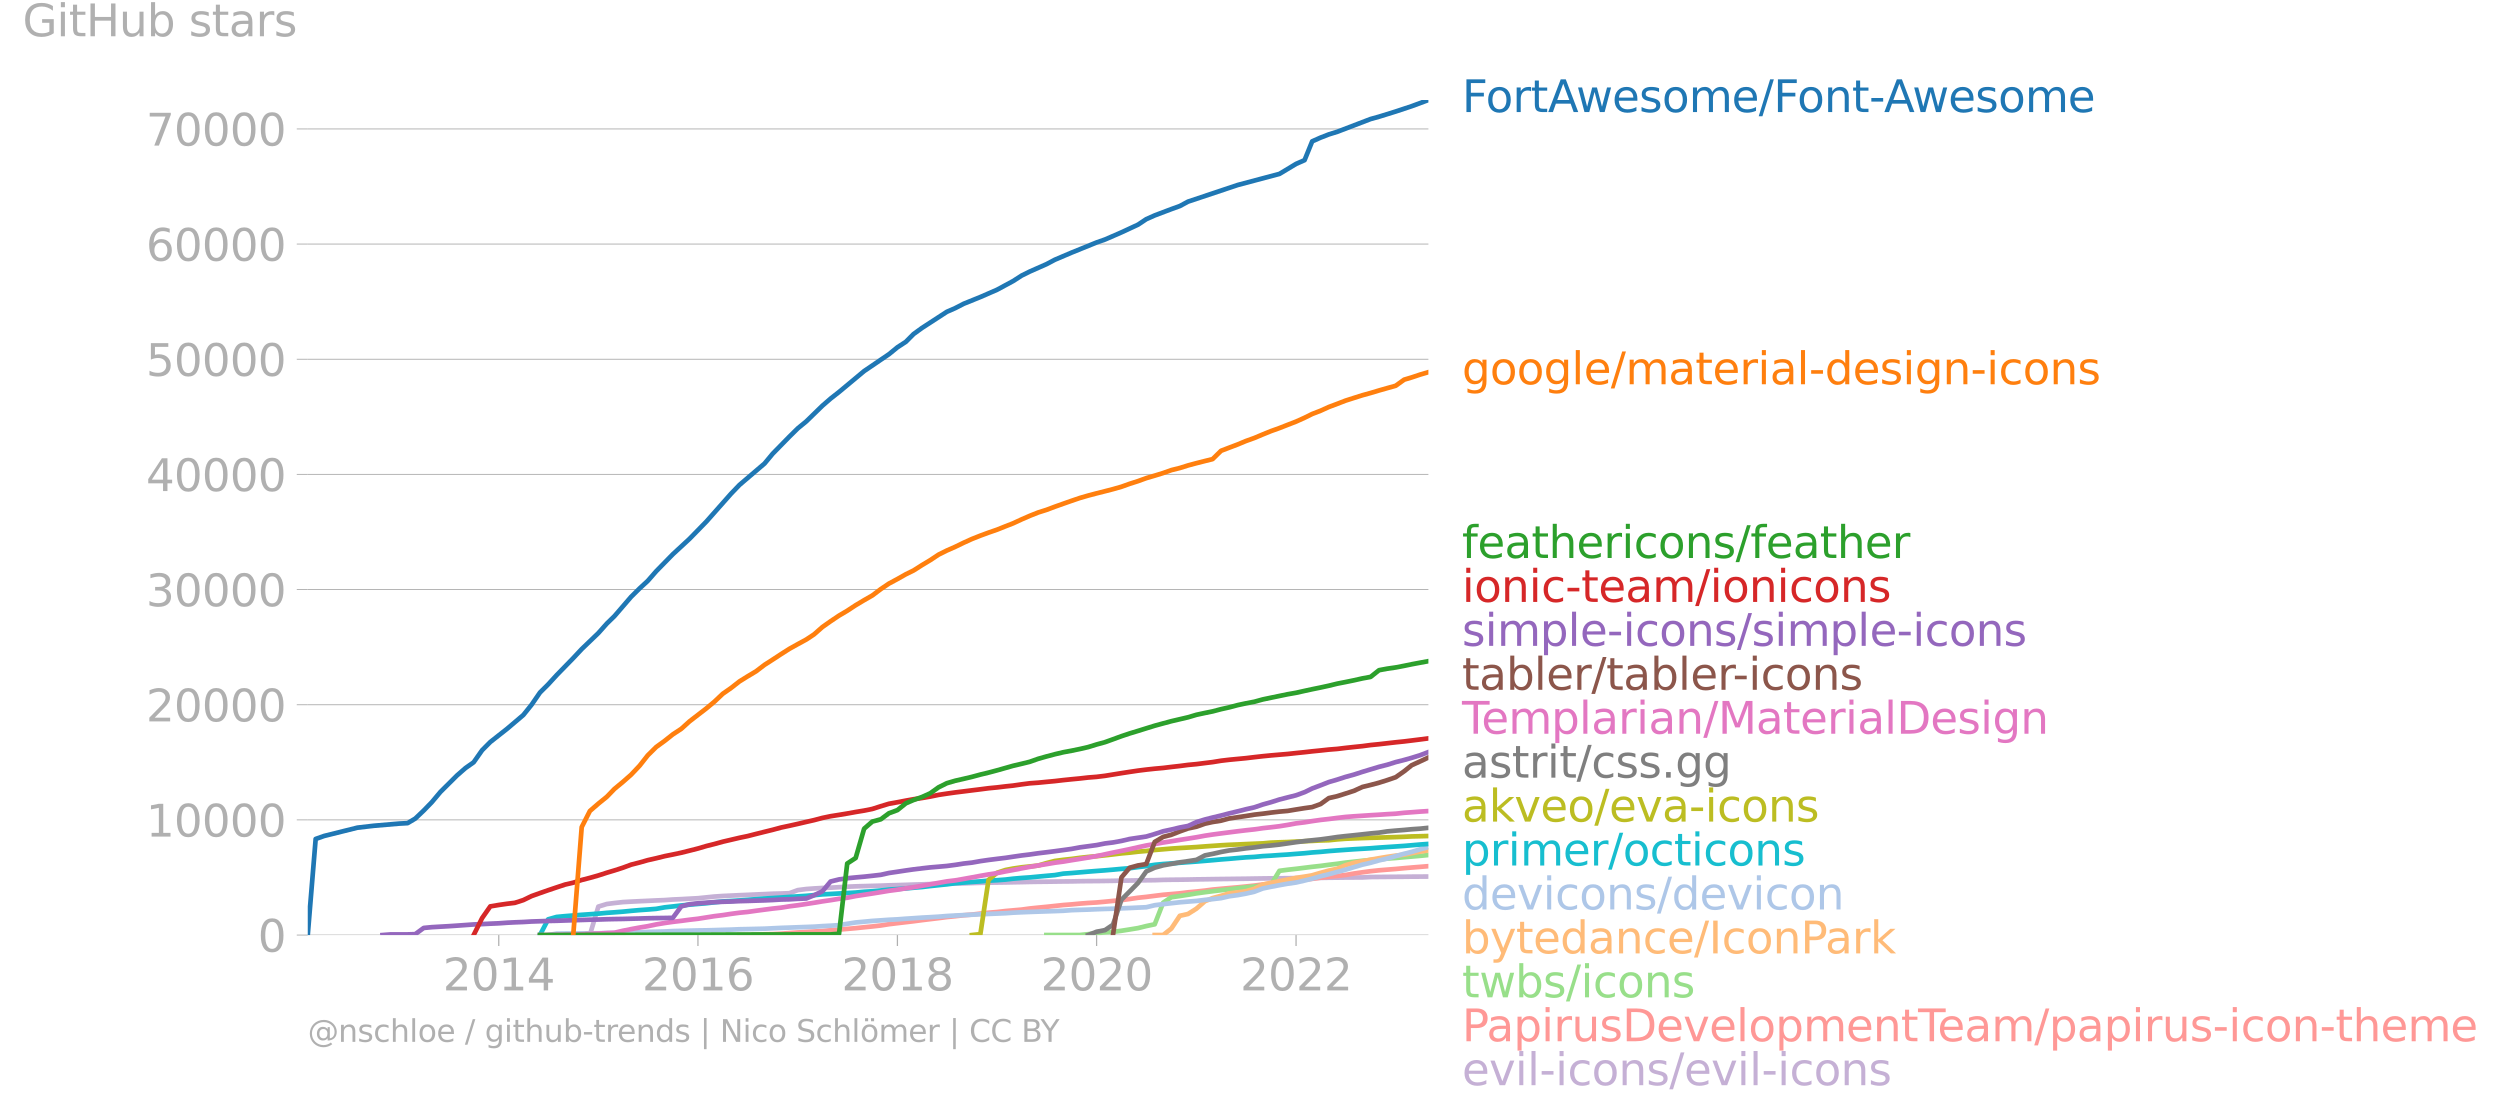 <svg xmlns="http://www.w3.org/2000/svg" xmlns:xlink="http://www.w3.org/1999/xlink" width="1062.245" height="474.57" viewBox="0 0 796.684 355.928"><defs><style>*{stroke-linejoin:round;stroke-linecap:butt}</style></defs><g id="figure_1"><path id="patch_1" d="M0 355.928h796.684V0H0v355.928z" style="fill:none"/><g id="axes_1"><path id="patch_2" d="M98.073 297.972h357.12V31.86H98.073v266.112z" style="fill:none"/><g id="matplotlib.axis_1"><g id="xtick_1"><g id="line2d_1"><defs><path id="me8427de66d" d="M0 0v3.5" style="stroke:#b0b0b0;stroke-width:.4"/></defs><use xlink:href="#me8427de66d" x="158.941" y="297.972" style="fill:#b0b0b0;stroke:#b0b0b0;stroke-width:.4"/></g><g id="text_1" style="fill:#b0b0b0" transform="matrix(.14 0 0 -.14 141.126 315.61)"><defs><path id="DejaVuSans-32" d="M1228 531h2203V0H469v531q359 372 979 998 621 627 780 809 303 340 423 576 121 236 121 464 0 372-261 606-261 235-680 235-297 0-627-103-329-103-704-313v638q381 153 712 231 332 78 607 78 725 0 1156-363 431-362 431-968 0-288-108-546-107-257-392-607-78-91-497-524-418-433-1181-1211z" transform="scale(.016)"/><path id="DejaVuSans-30" d="M2034 4250q-487 0-733-480-245-479-245-1442 0-959 245-1439 246-480 733-480 491 0 736 480 246 480 246 1439 0 963-246 1442-245 480-736 480zm0 500q785 0 1199-621 414-620 414-1801 0-1178-414-1799Q2819-91 2034-91q-784 0-1198 620-414 621-414 1799 0 1181 414 1801 414 621 1198 621z" transform="scale(.016)"/><path id="DejaVuSans-31" d="M794 531h1031v3560L703 3866v575l1116 225h631V531h1031V0H794v531z" transform="scale(.016)"/><path id="DejaVuSans-34" d="M2419 4116 825 1625h1594v2491zm-166 550h794V1625h666v-525h-666V0h-628v1100H313v609l1940 2957z" transform="scale(.016)"/></defs><use xlink:href="#DejaVuSans-32"/><use xlink:href="#DejaVuSans-30" x="63.623"/><use xlink:href="#DejaVuSans-31" x="127.246"/><use xlink:href="#DejaVuSans-34" x="190.869"/></g></g><g id="xtick_2"><use xlink:href="#me8427de66d" id="line2d_2" x="222.417" y="297.972" style="fill:#b0b0b0;stroke:#b0b0b0;stroke-width:.4"/><g id="text_2" style="fill:#b0b0b0" transform="matrix(.14 0 0 -.14 204.602 315.61)"><defs><path id="DejaVuSans-36" d="M2113 2584q-425 0-674-291-248-290-248-796 0-503 248-796 249-292 674-292t673 292q248 293 248 796 0 506-248 796-248 291-673 291zm1253 1979v-575q-238 112-480 171-242 60-480 60-625 0-955-422-329-422-376-1275 184 272 462 417 279 145 613 145 703 0 1111-427 408-426 408-1160 0-719-425-1154Q2819-91 2113-91q-810 0-1238 620-428 621-428 1799 0 1106 525 1764t1409 658q238 0 480-47t505-140z" transform="scale(.016)"/></defs><use xlink:href="#DejaVuSans-32"/><use xlink:href="#DejaVuSans-30" x="63.623"/><use xlink:href="#DejaVuSans-31" x="127.246"/><use xlink:href="#DejaVuSans-36" x="190.869"/></g></g><g id="xtick_3"><use xlink:href="#me8427de66d" id="line2d_3" x="285.981" y="297.972" style="fill:#b0b0b0;stroke:#b0b0b0;stroke-width:.4"/><g id="text_3" style="fill:#b0b0b0" transform="matrix(.14 0 0 -.14 268.166 315.61)"><defs><path id="DejaVuSans-38" d="M2034 2216q-450 0-708-241-257-241-257-662 0-422 257-663 258-241 708-241t709 242q260 243 260 662 0 421-258 662-257 241-711 241zm-631 268q-406 100-633 378-226 279-226 679 0 559 398 884 399 325 1092 325 697 0 1094-325t397-884q0-400-227-679-226-278-629-378 456-106 710-416 255-309 255-755 0-679-414-1042Q2806-91 2034-91q-771 0-1186 362-414 363-414 1042 0 446 256 755 257 310 713 416zm-231 997q0-362 226-565 227-203 636-203 407 0 636 203 230 203 230 565 0 363-230 566-229 203-636 203-409 0-636-203-226-203-226-566z" transform="scale(.016)"/></defs><use xlink:href="#DejaVuSans-32"/><use xlink:href="#DejaVuSans-30" x="63.623"/><use xlink:href="#DejaVuSans-31" x="127.246"/><use xlink:href="#DejaVuSans-38" x="190.869"/></g></g><g id="xtick_4"><use xlink:href="#me8427de66d" id="line2d_4" x="349.457" y="297.972" style="fill:#b0b0b0;stroke:#b0b0b0;stroke-width:.4"/><g id="text_4" style="fill:#b0b0b0" transform="matrix(.14 0 0 -.14 331.642 315.61)"><use xlink:href="#DejaVuSans-32"/><use xlink:href="#DejaVuSans-30" x="63.623"/><use xlink:href="#DejaVuSans-32" x="127.246"/><use xlink:href="#DejaVuSans-30" x="190.869"/></g></g><g id="xtick_5"><use xlink:href="#me8427de66d" id="line2d_5" x="413.02" y="297.972" style="fill:#b0b0b0;stroke:#b0b0b0;stroke-width:.4"/><g id="text_5" style="fill:#b0b0b0" transform="matrix(.14 0 0 -.14 395.205 315.61)"><use xlink:href="#DejaVuSans-32"/><use xlink:href="#DejaVuSans-30" x="63.623"/><use xlink:href="#DejaVuSans-32" x="127.246"/><use xlink:href="#DejaVuSans-32" x="190.869"/></g></g></g><g id="matplotlib.axis_2"><g id="ytick_1"><path id="line2d_6" d="M98.073 297.972h357.12" clip-path="url(#pee55b2b978)" style="fill:none;stroke:#b0b0b0;stroke-width:.3;stroke-linecap:square"/><g id="line2d_7"><defs><path id="m7f41d1a2d5" d="M0 0h-3.5" style="stroke:#b0b0b0;stroke-width:.3"/></defs><use xlink:href="#m7f41d1a2d5" x="98.073" y="297.972" style="fill:#b0b0b0;stroke:#b0b0b0;stroke-width:.3"/></g><use xlink:href="#DejaVuSans-30" id="text_6" style="fill:#b0b0b0" transform="matrix(.14 0 0 -.14 82.166 303.29)"/></g><g id="ytick_2"><path id="line2d_8" d="M98.073 261.274h357.12" clip-path="url(#pee55b2b978)" style="fill:none;stroke:#b0b0b0;stroke-width:.3;stroke-linecap:square"/><use xlink:href="#m7f41d1a2d5" id="line2d_9" x="98.073" y="261.274" style="fill:#b0b0b0;stroke:#b0b0b0;stroke-width:.3"/><g id="text_7" style="fill:#b0b0b0" transform="matrix(.14 0 0 -.14 46.536 266.593)"><use xlink:href="#DejaVuSans-31"/><use xlink:href="#DejaVuSans-30" x="63.623"/><use xlink:href="#DejaVuSans-30" x="127.246"/><use xlink:href="#DejaVuSans-30" x="190.869"/><use xlink:href="#DejaVuSans-30" x="254.492"/></g></g><g id="ytick_3"><path id="line2d_10" d="M98.073 224.576h357.12" clip-path="url(#pee55b2b978)" style="fill:none;stroke:#b0b0b0;stroke-width:.3;stroke-linecap:square"/><use xlink:href="#m7f41d1a2d5" id="line2d_11" x="98.073" y="224.576" style="fill:#b0b0b0;stroke:#b0b0b0;stroke-width:.3"/><g id="text_8" style="fill:#b0b0b0" transform="matrix(.14 0 0 -.14 46.536 229.895)"><use xlink:href="#DejaVuSans-32"/><use xlink:href="#DejaVuSans-30" x="63.623"/><use xlink:href="#DejaVuSans-30" x="127.246"/><use xlink:href="#DejaVuSans-30" x="190.869"/><use xlink:href="#DejaVuSans-30" x="254.492"/></g></g><g id="ytick_4"><path id="line2d_12" d="M98.073 187.878h357.12" clip-path="url(#pee55b2b978)" style="fill:none;stroke:#b0b0b0;stroke-width:.3;stroke-linecap:square"/><use xlink:href="#m7f41d1a2d5" id="line2d_13" x="98.073" y="187.878" style="fill:#b0b0b0;stroke:#b0b0b0;stroke-width:.3"/><g id="text_9" style="fill:#b0b0b0" transform="matrix(.14 0 0 -.14 46.536 193.197)"><defs><path id="DejaVuSans-33" d="M2597 2516q453-97 707-404 255-306 255-756 0-690-475-1069Q2609-91 1734-91q-293 0-604 58T488 141v609q262-153 574-231 313-78 654-78 593 0 904 234t311 681q0 413-289 645-289 233-804 233h-544v519h569q465 0 712 186t247 536q0 359-255 551-254 193-729 193-260 0-557-57-297-56-653-174v562q360 100 674 150t592 50q719 0 1137-327 419-326 419-882 0-388-222-655t-631-370z" transform="scale(.016)"/></defs><use xlink:href="#DejaVuSans-33"/><use xlink:href="#DejaVuSans-30" x="63.623"/><use xlink:href="#DejaVuSans-30" x="127.246"/><use xlink:href="#DejaVuSans-30" x="190.869"/><use xlink:href="#DejaVuSans-30" x="254.492"/></g></g><g id="ytick_5"><path id="line2d_14" d="M98.073 151.18h357.12" clip-path="url(#pee55b2b978)" style="fill:none;stroke:#b0b0b0;stroke-width:.3;stroke-linecap:square"/><use xlink:href="#m7f41d1a2d5" id="line2d_15" x="98.073" y="151.18" style="fill:#b0b0b0;stroke:#b0b0b0;stroke-width:.3"/><g id="text_10" style="fill:#b0b0b0" transform="matrix(.14 0 0 -.14 46.536 156.499)"><use xlink:href="#DejaVuSans-34"/><use xlink:href="#DejaVuSans-30" x="63.623"/><use xlink:href="#DejaVuSans-30" x="127.246"/><use xlink:href="#DejaVuSans-30" x="190.869"/><use xlink:href="#DejaVuSans-30" x="254.492"/></g></g><g id="ytick_6"><path id="line2d_16" d="M98.073 114.482h357.12" clip-path="url(#pee55b2b978)" style="fill:none;stroke:#b0b0b0;stroke-width:.3;stroke-linecap:square"/><use xlink:href="#m7f41d1a2d5" id="line2d_17" x="98.073" y="114.482" style="fill:#b0b0b0;stroke:#b0b0b0;stroke-width:.3"/><g id="text_11" style="fill:#b0b0b0" transform="matrix(.14 0 0 -.14 46.536 119.8)"><defs><path id="DejaVuSans-35" d="M691 4666h2478v-532H1269V2991q137 47 274 70 138 23 276 23 781 0 1237-428 457-428 457-1159 0-753-469-1171Q2575-91 1722-91q-294 0-599 50Q819 9 494 109v635q281-153 581-228t634-75q541 0 856 284 316 284 316 772 0 487-316 771-315 285-856 285-253 0-505-56-251-56-513-175v2344z" transform="scale(.016)"/></defs><use xlink:href="#DejaVuSans-35"/><use xlink:href="#DejaVuSans-30" x="63.623"/><use xlink:href="#DejaVuSans-30" x="127.246"/><use xlink:href="#DejaVuSans-30" x="190.869"/><use xlink:href="#DejaVuSans-30" x="254.492"/></g></g><g id="ytick_7"><path id="line2d_18" d="M98.073 77.784h357.12" clip-path="url(#pee55b2b978)" style="fill:none;stroke:#b0b0b0;stroke-width:.3;stroke-linecap:square"/><use xlink:href="#m7f41d1a2d5" id="line2d_19" x="98.073" y="77.784" style="fill:#b0b0b0;stroke:#b0b0b0;stroke-width:.3"/><g id="text_12" style="fill:#b0b0b0" transform="matrix(.14 0 0 -.14 46.536 83.103)"><use xlink:href="#DejaVuSans-36"/><use xlink:href="#DejaVuSans-30" x="63.623"/><use xlink:href="#DejaVuSans-30" x="127.246"/><use xlink:href="#DejaVuSans-30" x="190.869"/><use xlink:href="#DejaVuSans-30" x="254.492"/></g></g><g id="ytick_8"><path id="line2d_20" d="M98.073 41.086h357.12" clip-path="url(#pee55b2b978)" style="fill:none;stroke:#b0b0b0;stroke-width:.3;stroke-linecap:square"/><use xlink:href="#m7f41d1a2d5" id="line2d_21" x="98.073" y="41.086" style="fill:#b0b0b0;stroke:#b0b0b0;stroke-width:.3"/><g id="text_13" style="fill:#b0b0b0" transform="matrix(.14 0 0 -.14 46.536 46.405)"><defs><path id="DejaVuSans-37" d="M525 4666h3000v-269L1831 0h-659l1594 4134H525v532z" transform="scale(.016)"/></defs><use xlink:href="#DejaVuSans-37"/><use xlink:href="#DejaVuSans-30" x="63.623"/><use xlink:href="#DejaVuSans-30" x="127.246"/><use xlink:href="#DejaVuSans-30" x="190.869"/><use xlink:href="#DejaVuSans-30" x="254.492"/></g></g><g id="text_14" style="fill:#b0b0b0" transform="matrix(.14 0 0 -.14 7.2 11.563)"><defs><path id="DejaVuSans-47" d="M3809 666v1253H2778v519h1656V434q-365-259-806-392-440-133-940-133-1094 0-1712 639-617 640-617 1780 0 1144 617 1783 618 639 1712 639 456 0 867-113 411-112 758-331v-672q-350 297-744 447t-828 150q-857 0-1287-478-429-478-429-1425 0-944 429-1422 430-478 1287-478 334 0 596 58 263 58 472 180z" transform="scale(.016)"/><path id="DejaVuSans-69" d="M603 3500h575V0H603v3500zm0 1363h575v-729H603v729z" transform="scale(.016)"/><path id="DejaVuSans-74" d="M1172 4494v-994h1184v-447H1172V1153q0-428 117-550t477-122h590V0h-590q-666 0-919 248-253 249-253 905v1900H172v447h422v994h578z" transform="scale(.016)"/><path id="DejaVuSans-48" d="M628 4666h631V2753h2294v1913h631V0h-631v2222H1259V0H628v4666z" transform="scale(.016)"/><path id="DejaVuSans-75" d="M544 1381v2119h575V1403q0-497 193-746 194-248 582-248 465 0 735 297 271 297 271 810v1984h575V0h-575v538q-209-319-486-474-276-155-642-155-603 0-916 375-312 375-312 1097zm1447 2203z" transform="scale(.016)"/><path id="DejaVuSans-62" d="M3116 1747q0 634-261 995t-717 361q-457 0-718-361t-261-995q0-634 261-995t718-361q456 0 717 361t261 995zM1159 2969q182 312 458 463 277 152 661 152 638 0 1036-506 399-506 399-1331T3314 415Q2916-91 2278-91q-384 0-661 152-276 152-458 464V0H581v4863h578V2969z" transform="scale(.016)"/><path id="DejaVuSans-73" d="M2834 3397v-544q-243 125-506 187-262 63-544 63-428 0-642-131t-214-394q0-200 153-314t616-217l197-44q612-131 870-370t258-667q0-488-386-773Q2250-91 1575-91q-281 0-586 55T347 128v594q319-166 628-249 309-82 613-82 406 0 624 139 219 139 219 392 0 234-158 359-157 125-692 241l-200 47q-534 112-772 345-237 233-237 639 0 494 350 762 350 269 994 269 318 0 599-47 282-46 519-140z" transform="scale(.016)"/><path id="DejaVuSans-61" d="M2194 1759q-697 0-966-159t-269-544q0-306 202-486 202-179 548-179 479 0 768 339t289 901v128h-572zm1147 238V0h-575v531q-197-318-491-470T1556-91q-537 0-855 302-317 302-317 808 0 590 395 890 396 300 1180 300h807v57q0 397-261 614t-733 217q-300 0-585-72-284-72-546-216v532q315 122 612 182 297 61 578 61 760 0 1135-394 375-393 375-1193z" transform="scale(.016)"/><path id="DejaVuSans-72" d="M2631 2963q-97 56-211 82-114 27-251 27-488 0-749-317t-261-911V0H581v3500h578v-544q182 319 472 473 291 155 707 155 59 0 131-8 72-7 159-23l3-590z" transform="scale(.016)"/></defs><use xlink:href="#DejaVuSans-47"/><use xlink:href="#DejaVuSans-69" x="77.49"/><use xlink:href="#DejaVuSans-74" x="105.273"/><use xlink:href="#DejaVuSans-48" x="144.482"/><use xlink:href="#DejaVuSans-75" x="219.678"/><use xlink:href="#DejaVuSans-62" x="283.057"/><use xlink:href="#DejaVuSans-20" x="346.533"/><use xlink:href="#DejaVuSans-73" x="378.32"/><use xlink:href="#DejaVuSans-74" x="430.42"/><use xlink:href="#DejaVuSans-61" x="469.629"/><use xlink:href="#DejaVuSans-72" x="530.908"/><use xlink:href="#DejaVuSans-73" x="572.021"/></g></g><path id="line2d_22" d="m182.68 297.972 2.695-.004 2.609-.047 2.695-9.017 2.696-.822 2.434-.312 2.696-.297 2.609-.147 2.695-.132 2.609-.118 2.695-.128 2.696-.11 2.609-.187 2.695-.118 2.609-.147 2.695-.146 2.696-.276 2.522-.256 2.695-.18 2.609-.121 2.695-.129 2.609-.11 2.696-.121 2.695-.114 2.609-.125 2.695-.066 2.609-.095 2.695-.99 2.696-.346 2.435-.18 2.695-.154 2.609-.099 2.696-.147 2.608-.161 2.696-.114 2.695-.073 2.609-.074 2.695-.073 2.61-.103 2.695-.07 2.695-.084 2.435-.084 2.696-.081 2.608-.077 2.696-.066 2.608-.059 2.696-.059 2.695-.047 2.61-.092 2.695-.08 2.608-.045 2.696-.04 2.695-.037 2.435-.055 2.696-.048 2.608-.062 2.696-.044 2.609-.026 2.695-.04 2.696-.037 2.608-.022 2.696-.059 2.609-.033 2.695-.014 2.696-.037 2.521-.04 2.696-.066 2.609-.022 2.695-.052 2.609-.03 2.695-.032 2.696-.096 2.608-.044 2.696-.022 2.609-.036 2.695-.06 2.696-.032 2.435-.04 2.695-.037 2.609-.03 2.695-.036 2.609-.03 2.695-.047 2.696-.044 2.609-.033 2.695-.015 2.609-.026 2.695-.033 2.696-.026 2.435-.029 2.695-.022 2.609-.044 2.695-.026 2.61-.036 2.695-.015 2.695-.015 2.609-.132 2.695-.025 2.61-.022 2.695-.026 2.695-.015 2.435-.03 2.696-.014 2.608-.022" clip-path="url(#pee55b2b978)" style="fill:none;stroke:#c5b0d5;stroke-width:1.5;stroke-linecap:square"/><path id="line2d_23" d="m235.634 297.972 2.609-.018 2.696-.081 2.695-.147 2.609-.048 2.695-.135 2.609-.21 2.695-.187 2.696-.161 2.435-.136 2.695-.154 2.609-.257 2.696-.202 2.608-.224 2.696-.235 2.695-.282 2.609-.26 2.695-.309 2.61-.41 2.695-.328 2.695-.319 2.435-.29 2.696-.356 2.608-.319 2.696-.323 2.608-.341 2.696-.272 2.695-.304 2.61-.21 2.695-.319 2.608-.279 2.696-.22 2.695-.32 2.435-.212 2.696-.239 2.608-.356 2.696-.275 2.609-.253 2.695-.286 2.696-.29 2.608-.198 2.696-.257 2.609-.202 2.695-.158 2.696-.246 2.521-.253 2.696-.246 2.609-.356 2.695-.403 2.609-.272 2.695-.341 2.696-.334 2.608-.22 2.696-.243 2.609-.323 2.695-.25 2.696-.296 2.435-.323 2.695-.25 2.609-.238 2.695-.235 2.609-.268 2.695-.283 2.696-.36 2.609-.286 2.695-.33 2.609-.283 2.695-.308 2.696-.334 2.435-.246 2.695-.37 2.609-.298 2.695-.26 2.61-.297 2.695-.474 2.695-.392 2.609-.349 2.695-.286 2.61-.21 2.695-.212 2.695-.254 2.435-.209 2.696-.216 2.608-.217" clip-path="url(#pee55b2b978)" style="fill:none;stroke:#ff9896;stroke-width:1.5;stroke-linecap:square"/><path id="line2d_24" d="m333.458 297.972 2.695-.015h8l2.609-.257 2.695-.345 2.696-.245 2.521-.136 2.696-.363 2.609-.412 2.695-.444 2.609-.642 2.695-.561 2.696-6.9 2.608-1.724 2.696-.382 2.609-.404 2.695-.447 2.696-.371 2.435-.308 2.695-.32 2.609-.293 2.695-.356 2.609-.283 2.695-.26 2.696-.301 2.609-.272 2.695-4.422 2.609-.341 2.695-.297 2.696-.334 2.435-.301 2.695-.297 2.609-.35 2.695-.322 2.61-.367 2.695-.297 2.695-.294 2.609-.238 2.695-.217 2.61-.242 2.695-.195 2.695-.238 2.435-.213 2.696-.235 2.608-.257" clip-path="url(#pee55b2b978)" style="fill:none;stroke:#98df8a;stroke-width:1.5;stroke-linecap:square"/><g id="text_15" style="fill:#1f77b4" transform="matrix(.14 0 0 -.14 465.907 35.723)"><defs><path id="DejaVuSans-46" d="M628 4666h2681v-532H1259V2759h1850v-531H1259V0H628v4666z" transform="scale(.016)"/><path id="DejaVuSans-6f" d="M1959 3097q-462 0-731-361t-269-989q0-628 267-989 268-361 733-361 460 0 728 362 269 363 269 988 0 622-269 986-268 364-728 364zm0 487q750 0 1178-488 429-487 429-1349 0-859-429-1349Q2709-91 1959-91q-753 0-1180 489-426 490-426 1349 0 862 426 1349 427 488 1180 488z" transform="scale(.016)"/><path id="DejaVuSans-41" d="m2188 4044-857-2322h1716l-859 2322zm-357 622h716L4325 0h-656l-425 1197H1141L716 0H50l1781 4666z" transform="scale(.016)"/><path id="DejaVuSans-77" d="M269 3500h575l719-2731 715 2731h678l719-2731 716 2731h575L4050 0h-678l-753 2869L1863 0h-679L269 3500z" transform="scale(.016)"/><path id="DejaVuSans-65" d="M3597 1894v-281H953q38-594 358-905t892-311q331 0 642 81t618 244V178Q3153 47 2828-22t-659-69q-838 0-1327 487-489 488-489 1320 0 859 464 1363 464 505 1252 505 706 0 1117-455 411-454 411-1235zm-575 169q-6 471-264 752-258 282-683 282-481 0-770-272t-333-766l2050 4z" transform="scale(.016)"/><path id="DejaVuSans-6d" d="M3328 2828q216 388 516 572t706 184q547 0 844-383 297-382 297-1088V0h-578v2094q0 503-179 746-178 244-543 244-447 0-707-297-259-296-259-809V0h-578v2094q0 506-178 748t-550 242q-441 0-701-298-259-298-259-808V0H581v3500h578v-544q197 322 472 475t653 153q382 0 649-194 267-193 395-562z" transform="scale(.016)"/><path id="DejaVuSans-2f" d="M1625 4666h531L531-594H0l1625 5260z" transform="scale(.016)"/><path id="DejaVuSans-6e" d="M3513 2113V0h-575v2094q0 497-194 743-194 247-581 247-466 0-735-297-269-296-269-809V0H581v3500h578v-544q207 316 486 472 280 156 646 156 603 0 912-373 310-373 310-1098z" transform="scale(.016)"/><path id="DejaVuSans-2d" d="M313 2009h1684v-512H313v512z" transform="scale(.016)"/></defs><use xlink:href="#DejaVuSans-46"/><use xlink:href="#DejaVuSans-6f" x="53.895"/><use xlink:href="#DejaVuSans-72" x="115.076"/><use xlink:href="#DejaVuSans-74" x="156.189"/><use xlink:href="#DejaVuSans-41" x="195.398"/><use xlink:href="#DejaVuSans-77" x="259.807"/><use xlink:href="#DejaVuSans-65" x="341.594"/><use xlink:href="#DejaVuSans-73" x="403.117"/><use xlink:href="#DejaVuSans-6f" x="455.217"/><use xlink:href="#DejaVuSans-6d" x="516.398"/><use xlink:href="#DejaVuSans-65" x="613.811"/><use xlink:href="#DejaVuSans-2f" x="675.334"/><use xlink:href="#DejaVuSans-46" x="709.025"/><use xlink:href="#DejaVuSans-6f" x="762.92"/><use xlink:href="#DejaVuSans-6e" x="824.102"/><use xlink:href="#DejaVuSans-74" x="887.48"/><use xlink:href="#DejaVuSans-2d" x="926.689"/><use xlink:href="#DejaVuSans-41" x="960.523"/><use xlink:href="#DejaVuSans-77" x="1024.932"/><use xlink:href="#DejaVuSans-65" x="1106.719"/><use xlink:href="#DejaVuSans-73" x="1168.242"/><use xlink:href="#DejaVuSans-6f" x="1220.342"/><use xlink:href="#DejaVuSans-6d" x="1281.523"/><use xlink:href="#DejaVuSans-65" x="1378.936"/></g><g id="text_16" style="fill:#ff7f0e" transform="matrix(.14 0 0 -.14 465.907 122.455)"><defs><path id="DejaVuSans-67" d="M2906 1791q0 625-258 968-257 344-723 344-462 0-720-344-258-343-258-968 0-622 258-966t720-344q466 0 723 344 258 344 258 966zm575-1357q0-893-397-1329-396-436-1215-436-303 0-572 45t-522 139v559q253-137 500-202 247-66 503-66 566 0 847 295t281 892v285q-178-310-456-463T1784 0Q1141 0 747 490 353 981 353 1791q0 812 394 1302 394 491 1037 491 388 0 666-153t456-462v531h575V434z" transform="scale(.016)"/><path id="DejaVuSans-6c" d="M603 4863h575V0H603v4863z" transform="scale(.016)"/><path id="DejaVuSans-64" d="M2906 2969v1894h575V0h-575v525q-181-312-458-464-276-152-664-152-634 0-1033 506-398 507-398 1332t398 1331q399 506 1033 506 388 0 664-152 277-151 458-463zM947 1747q0-634 261-995t717-361q456 0 718 361 263 361 263 995t-263 995q-262 361-718 361t-717-361q-261-361-261-995z" transform="scale(.016)"/><path id="DejaVuSans-63" d="M3122 3366v-538q-244 135-489 202t-495 67q-560 0-870-355-309-354-309-995t309-996q310-354 870-354 250 0 495 67t489 202V134Q2881 22 2623-34q-257-57-548-57-791 0-1257 497-465 497-465 1341 0 856 470 1346 471 491 1290 491 265 0 518-55 253-54 491-163z" transform="scale(.016)"/></defs><use xlink:href="#DejaVuSans-67"/><use xlink:href="#DejaVuSans-6f" x="63.477"/><use xlink:href="#DejaVuSans-6f" x="124.658"/><use xlink:href="#DejaVuSans-67" x="185.84"/><use xlink:href="#DejaVuSans-6c" x="249.316"/><use xlink:href="#DejaVuSans-65" x="277.1"/><use xlink:href="#DejaVuSans-2f" x="338.623"/><use xlink:href="#DejaVuSans-6d" x="372.314"/><use xlink:href="#DejaVuSans-61" x="469.727"/><use xlink:href="#DejaVuSans-74" x="531.006"/><use xlink:href="#DejaVuSans-65" x="570.215"/><use xlink:href="#DejaVuSans-72" x="631.738"/><use xlink:href="#DejaVuSans-69" x="672.852"/><use xlink:href="#DejaVuSans-61" x="700.635"/><use xlink:href="#DejaVuSans-6c" x="761.914"/><use xlink:href="#DejaVuSans-2d" x="789.697"/><use xlink:href="#DejaVuSans-64" x="825.781"/><use xlink:href="#DejaVuSans-65" x="889.258"/><use xlink:href="#DejaVuSans-73" x="950.781"/><use xlink:href="#DejaVuSans-69" x="1002.881"/><use xlink:href="#DejaVuSans-67" x="1030.664"/><use xlink:href="#DejaVuSans-6e" x="1094.141"/><use xlink:href="#DejaVuSans-2d" x="1157.52"/><use xlink:href="#DejaVuSans-69" x="1193.604"/><use xlink:href="#DejaVuSans-63" x="1221.387"/><use xlink:href="#DejaVuSans-6f" x="1276.367"/><use xlink:href="#DejaVuSans-6e" x="1337.549"/><use xlink:href="#DejaVuSans-73" x="1400.928"/></g><g id="text_17" style="fill:#2ca02c" transform="matrix(.14 0 0 -.14 465.907 177.816)"><defs><path id="DejaVuSans-66" d="M2375 4863v-479h-550q-309 0-430-125-120-125-120-450v-309h947v-447h-947V0H697v3053H147v447h550v244q0 584 272 851 272 268 862 268h544z" transform="scale(.016)"/><path id="DejaVuSans-68" d="M3513 2113V0h-575v2094q0 497-194 743-194 247-581 247-466 0-735-297-269-296-269-809V0H581v4863h578V2956q207 316 486 472 280 156 646 156 603 0 912-373 310-373 310-1098z" transform="scale(.016)"/></defs><use xlink:href="#DejaVuSans-66"/><use xlink:href="#DejaVuSans-65" x="35.205"/><use xlink:href="#DejaVuSans-61" x="96.729"/><use xlink:href="#DejaVuSans-74" x="158.008"/><use xlink:href="#DejaVuSans-68" x="197.217"/><use xlink:href="#DejaVuSans-65" x="260.596"/><use xlink:href="#DejaVuSans-72" x="322.119"/><use xlink:href="#DejaVuSans-69" x="363.232"/><use xlink:href="#DejaVuSans-63" x="391.016"/><use xlink:href="#DejaVuSans-6f" x="445.996"/><use xlink:href="#DejaVuSans-6e" x="507.178"/><use xlink:href="#DejaVuSans-73" x="570.557"/><use xlink:href="#DejaVuSans-2f" x="622.656"/><use xlink:href="#DejaVuSans-66" x="656.348"/><use xlink:href="#DejaVuSans-65" x="691.553"/><use xlink:href="#DejaVuSans-61" x="753.076"/><use xlink:href="#DejaVuSans-74" x="814.355"/><use xlink:href="#DejaVuSans-68" x="853.564"/><use xlink:href="#DejaVuSans-65" x="916.943"/><use xlink:href="#DejaVuSans-72" x="978.467"/></g><g id="text_18" style="fill:#d62728" transform="matrix(.14 0 0 -.14 465.907 191.816)"><use xlink:href="#DejaVuSans-69"/><use xlink:href="#DejaVuSans-6f" x="27.783"/><use xlink:href="#DejaVuSans-6e" x="88.965"/><use xlink:href="#DejaVuSans-69" x="152.344"/><use xlink:href="#DejaVuSans-63" x="180.127"/><use xlink:href="#DejaVuSans-2d" x="235.107"/><use xlink:href="#DejaVuSans-74" x="271.191"/><use xlink:href="#DejaVuSans-65" x="310.4"/><use xlink:href="#DejaVuSans-61" x="371.924"/><use xlink:href="#DejaVuSans-6d" x="433.203"/><use xlink:href="#DejaVuSans-2f" x="530.615"/><use xlink:href="#DejaVuSans-69" x="564.307"/><use xlink:href="#DejaVuSans-6f" x="592.09"/><use xlink:href="#DejaVuSans-6e" x="653.271"/><use xlink:href="#DejaVuSans-69" x="716.65"/><use xlink:href="#DejaVuSans-63" x="744.434"/><use xlink:href="#DejaVuSans-6f" x="799.414"/><use xlink:href="#DejaVuSans-6e" x="860.596"/><use xlink:href="#DejaVuSans-73" x="923.975"/></g><g id="text_19" style="fill:#9467bd" transform="matrix(.14 0 0 -.14 465.907 205.816)"><defs><path id="DejaVuSans-70" d="M1159 525v-1856H581v4831h578v-531q182 312 458 463 277 152 661 152 638 0 1036-506 399-506 399-1331T3314 415Q2916-91 2278-91q-384 0-661 152-276 152-458 464zm1957 1222q0 634-261 995t-717 361q-457 0-718-361t-261-995q0-634 261-995t718-361q456 0 717 361t261 995z" transform="scale(.016)"/></defs><use xlink:href="#DejaVuSans-73"/><use xlink:href="#DejaVuSans-69" x="52.1"/><use xlink:href="#DejaVuSans-6d" x="79.883"/><use xlink:href="#DejaVuSans-70" x="177.295"/><use xlink:href="#DejaVuSans-6c" x="240.771"/><use xlink:href="#DejaVuSans-65" x="268.555"/><use xlink:href="#DejaVuSans-2d" x="330.078"/><use xlink:href="#DejaVuSans-69" x="366.162"/><use xlink:href="#DejaVuSans-63" x="393.945"/><use xlink:href="#DejaVuSans-6f" x="448.926"/><use xlink:href="#DejaVuSans-6e" x="510.107"/><use xlink:href="#DejaVuSans-73" x="573.486"/><use xlink:href="#DejaVuSans-2f" x="625.586"/><use xlink:href="#DejaVuSans-73" x="659.277"/><use xlink:href="#DejaVuSans-69" x="711.377"/><use xlink:href="#DejaVuSans-6d" x="739.16"/><use xlink:href="#DejaVuSans-70" x="836.572"/><use xlink:href="#DejaVuSans-6c" x="900.049"/><use xlink:href="#DejaVuSans-65" x="927.832"/><use xlink:href="#DejaVuSans-2d" x="989.355"/><use xlink:href="#DejaVuSans-69" x="1025.439"/><use xlink:href="#DejaVuSans-63" x="1053.223"/><use xlink:href="#DejaVuSans-6f" x="1108.203"/><use xlink:href="#DejaVuSans-6e" x="1169.385"/><use xlink:href="#DejaVuSans-73" x="1232.764"/></g><g id="text_20" style="fill:#8c564b" transform="matrix(.14 0 0 -.14 465.907 219.816)"><use xlink:href="#DejaVuSans-74"/><use xlink:href="#DejaVuSans-61" x="39.209"/><use xlink:href="#DejaVuSans-62" x="100.488"/><use xlink:href="#DejaVuSans-6c" x="163.965"/><use xlink:href="#DejaVuSans-65" x="191.748"/><use xlink:href="#DejaVuSans-72" x="253.271"/><use xlink:href="#DejaVuSans-2f" x="294.385"/><use xlink:href="#DejaVuSans-74" x="328.076"/><use xlink:href="#DejaVuSans-61" x="367.285"/><use xlink:href="#DejaVuSans-62" x="428.564"/><use xlink:href="#DejaVuSans-6c" x="492.041"/><use xlink:href="#DejaVuSans-65" x="519.824"/><use xlink:href="#DejaVuSans-72" x="581.348"/><use xlink:href="#DejaVuSans-2d" x="616.086"/><use xlink:href="#DejaVuSans-69" x="652.17"/><use xlink:href="#DejaVuSans-63" x="679.953"/><use xlink:href="#DejaVuSans-6f" x="734.934"/><use xlink:href="#DejaVuSans-6e" x="796.115"/><use xlink:href="#DejaVuSans-73" x="859.494"/></g><g id="text_21" style="fill:#e377c2" transform="matrix(.14 0 0 -.14 465.907 233.816)"><defs><path id="DejaVuSans-54" d="M-19 4666h3947v-532H2272V0h-634v4134H-19v532z" transform="scale(.016)"/><path id="DejaVuSans-4d" d="M628 4666h941l1190-3175 1197 3175h941V0h-616v4097L3078 897h-634L1241 4097V0H628v4666z" transform="scale(.016)"/><path id="DejaVuSans-44" d="M1259 4147V519h763q966 0 1414 437 448 438 448 1382 0 937-448 1373t-1414 436h-763zm-631 519h1297q1356 0 1990-564 635-564 635-1764 0-1207-638-1773Q3275 0 1925 0H628v4666z" transform="scale(.016)"/></defs><use xlink:href="#DejaVuSans-54"/><use xlink:href="#DejaVuSans-65" x="44.084"/><use xlink:href="#DejaVuSans-6d" x="105.607"/><use xlink:href="#DejaVuSans-70" x="203.02"/><use xlink:href="#DejaVuSans-6c" x="266.496"/><use xlink:href="#DejaVuSans-61" x="294.279"/><use xlink:href="#DejaVuSans-72" x="355.559"/><use xlink:href="#DejaVuSans-69" x="396.672"/><use xlink:href="#DejaVuSans-61" x="424.455"/><use xlink:href="#DejaVuSans-6e" x="485.734"/><use xlink:href="#DejaVuSans-2f" x="549.113"/><use xlink:href="#DejaVuSans-4d" x="582.805"/><use xlink:href="#DejaVuSans-61" x="669.084"/><use xlink:href="#DejaVuSans-74" x="730.363"/><use xlink:href="#DejaVuSans-65" x="769.572"/><use xlink:href="#DejaVuSans-72" x="831.096"/><use xlink:href="#DejaVuSans-69" x="872.209"/><use xlink:href="#DejaVuSans-61" x="899.992"/><use xlink:href="#DejaVuSans-6c" x="961.271"/><use xlink:href="#DejaVuSans-44" x="989.055"/><use xlink:href="#DejaVuSans-65" x="1066.057"/><use xlink:href="#DejaVuSans-73" x="1127.58"/><use xlink:href="#DejaVuSans-69" x="1179.68"/><use xlink:href="#DejaVuSans-67" x="1207.463"/><use xlink:href="#DejaVuSans-6e" x="1270.939"/></g><g id="text_22" style="fill:#7f7f7f" transform="matrix(.14 0 0 -.14 465.907 247.816)"><defs><path id="DejaVuSans-2e" d="M684 794h660V0H684v794z" transform="scale(.016)"/></defs><use xlink:href="#DejaVuSans-61"/><use xlink:href="#DejaVuSans-73" x="61.279"/><use xlink:href="#DejaVuSans-74" x="113.379"/><use xlink:href="#DejaVuSans-72" x="152.588"/><use xlink:href="#DejaVuSans-69" x="193.701"/><use xlink:href="#DejaVuSans-74" x="221.484"/><use xlink:href="#DejaVuSans-2f" x="260.693"/><use xlink:href="#DejaVuSans-63" x="294.385"/><use xlink:href="#DejaVuSans-73" x="349.365"/><use xlink:href="#DejaVuSans-73" x="401.465"/><use xlink:href="#DejaVuSans-2e" x="453.564"/><use xlink:href="#DejaVuSans-67" x="485.352"/><use xlink:href="#DejaVuSans-67" x="548.828"/></g><g id="text_23" style="fill:#bcbd22" transform="matrix(.14 0 0 -.14 465.907 261.816)"><defs><path id="DejaVuSans-6b" d="M581 4863h578V1991l1716 1509h734L1753 1863 3688 0h-750L1159 1709V0H581v4863z" transform="scale(.016)"/><path id="DejaVuSans-76" d="M191 3500h609L1894 563l1094 2937h609L2284 0h-781L191 3500z" transform="scale(.016)"/></defs><use xlink:href="#DejaVuSans-61"/><use xlink:href="#DejaVuSans-6b" x="61.279"/><use xlink:href="#DejaVuSans-76" x="119.189"/><use xlink:href="#DejaVuSans-65" x="178.369"/><use xlink:href="#DejaVuSans-6f" x="239.893"/><use xlink:href="#DejaVuSans-2f" x="301.074"/><use xlink:href="#DejaVuSans-65" x="334.766"/><use xlink:href="#DejaVuSans-76" x="396.289"/><use xlink:href="#DejaVuSans-61" x="455.469"/><use xlink:href="#DejaVuSans-2d" x="516.748"/><use xlink:href="#DejaVuSans-69" x="552.832"/><use xlink:href="#DejaVuSans-63" x="580.615"/><use xlink:href="#DejaVuSans-6f" x="635.596"/><use xlink:href="#DejaVuSans-6e" x="696.777"/><use xlink:href="#DejaVuSans-73" x="760.156"/></g><g id="text_24" style="fill:#17becf" transform="matrix(.14 0 0 -.14 465.907 275.816)"><use xlink:href="#DejaVuSans-70"/><use xlink:href="#DejaVuSans-72" x="63.477"/><use xlink:href="#DejaVuSans-69" x="104.59"/><use xlink:href="#DejaVuSans-6d" x="132.373"/><use xlink:href="#DejaVuSans-65" x="229.785"/><use xlink:href="#DejaVuSans-72" x="291.309"/><use xlink:href="#DejaVuSans-2f" x="332.422"/><use xlink:href="#DejaVuSans-6f" x="366.113"/><use xlink:href="#DejaVuSans-63" x="427.295"/><use xlink:href="#DejaVuSans-74" x="482.275"/><use xlink:href="#DejaVuSans-69" x="521.484"/><use xlink:href="#DejaVuSans-63" x="549.268"/><use xlink:href="#DejaVuSans-6f" x="604.248"/><use xlink:href="#DejaVuSans-6e" x="665.43"/><use xlink:href="#DejaVuSans-73" x="728.809"/></g><g id="text_25" style="fill:#aec7e8" transform="matrix(.14 0 0 -.14 465.907 289.816)"><use xlink:href="#DejaVuSans-64"/><use xlink:href="#DejaVuSans-65" x="63.477"/><use xlink:href="#DejaVuSans-76" x="125"/><use xlink:href="#DejaVuSans-69" x="184.18"/><use xlink:href="#DejaVuSans-63" x="211.963"/><use xlink:href="#DejaVuSans-6f" x="266.943"/><use xlink:href="#DejaVuSans-6e" x="328.125"/><use xlink:href="#DejaVuSans-73" x="391.504"/><use xlink:href="#DejaVuSans-2f" x="443.604"/><use xlink:href="#DejaVuSans-64" x="477.295"/><use xlink:href="#DejaVuSans-65" x="540.771"/><use xlink:href="#DejaVuSans-76" x="602.295"/><use xlink:href="#DejaVuSans-69" x="661.475"/><use xlink:href="#DejaVuSans-63" x="689.258"/><use xlink:href="#DejaVuSans-6f" x="744.238"/><use xlink:href="#DejaVuSans-6e" x="805.42"/></g><g id="text_26" style="fill:#ffbb78" transform="matrix(.14 0 0 -.14 465.907 303.816)"><defs><path id="DejaVuSans-79" d="M2059-325q-243-625-475-815-231-191-618-191H506v481h338q237 0 368 113 132 112 291 531l103 262L191 3500h609L1894 763l1094 2737h609L2059-325z" transform="scale(.016)"/><path id="DejaVuSans-49" d="M628 4666h631V0H628v4666z" transform="scale(.016)"/><path id="DejaVuSans-50" d="M1259 4147V2394h794q441 0 681 228 241 228 241 650 0 419-241 647-240 228-681 228h-794zm-631 519h1425q785 0 1186-355 402-355 402-1039 0-691-402-1044-401-353-1186-353h-794V0H628v4666z" transform="scale(.016)"/></defs><use xlink:href="#DejaVuSans-62"/><use xlink:href="#DejaVuSans-79" x="63.477"/><use xlink:href="#DejaVuSans-74" x="122.656"/><use xlink:href="#DejaVuSans-65" x="161.865"/><use xlink:href="#DejaVuSans-64" x="223.389"/><use xlink:href="#DejaVuSans-61" x="286.865"/><use xlink:href="#DejaVuSans-6e" x="348.145"/><use xlink:href="#DejaVuSans-63" x="411.523"/><use xlink:href="#DejaVuSans-65" x="466.504"/><use xlink:href="#DejaVuSans-2f" x="528.027"/><use xlink:href="#DejaVuSans-49" x="561.719"/><use xlink:href="#DejaVuSans-63" x="591.211"/><use xlink:href="#DejaVuSans-6f" x="646.191"/><use xlink:href="#DejaVuSans-6e" x="707.373"/><use xlink:href="#DejaVuSans-50" x="770.752"/><use xlink:href="#DejaVuSans-61" x="826.555"/><use xlink:href="#DejaVuSans-72" x="887.834"/><use xlink:href="#DejaVuSans-6b" x="928.947"/></g><g id="text_27" style="fill:#98df8a" transform="matrix(.14 0 0 -.14 465.907 317.816)"><use xlink:href="#DejaVuSans-74"/><use xlink:href="#DejaVuSans-77" x="39.209"/><use xlink:href="#DejaVuSans-62" x="120.996"/><use xlink:href="#DejaVuSans-73" x="184.473"/><use xlink:href="#DejaVuSans-2f" x="236.572"/><use xlink:href="#DejaVuSans-69" x="270.264"/><use xlink:href="#DejaVuSans-63" x="298.047"/><use xlink:href="#DejaVuSans-6f" x="353.027"/><use xlink:href="#DejaVuSans-6e" x="414.209"/><use xlink:href="#DejaVuSans-73" x="477.588"/></g><g id="text_28" style="fill:#ff9896" transform="matrix(.14 0 0 -.14 465.907 331.816)"><use xlink:href="#DejaVuSans-50"/><use xlink:href="#DejaVuSans-61" x="55.803"/><use xlink:href="#DejaVuSans-70" x="117.082"/><use xlink:href="#DejaVuSans-69" x="180.559"/><use xlink:href="#DejaVuSans-72" x="208.342"/><use xlink:href="#DejaVuSans-75" x="249.455"/><use xlink:href="#DejaVuSans-73" x="312.834"/><use xlink:href="#DejaVuSans-44" x="364.934"/><use xlink:href="#DejaVuSans-65" x="441.936"/><use xlink:href="#DejaVuSans-76" x="503.459"/><use xlink:href="#DejaVuSans-65" x="562.639"/><use xlink:href="#DejaVuSans-6c" x="624.162"/><use xlink:href="#DejaVuSans-6f" x="651.945"/><use xlink:href="#DejaVuSans-70" x="713.127"/><use xlink:href="#DejaVuSans-6d" x="776.604"/><use xlink:href="#DejaVuSans-65" x="874.016"/><use xlink:href="#DejaVuSans-6e" x="935.539"/><use xlink:href="#DejaVuSans-74" x="998.918"/><use xlink:href="#DejaVuSans-54" x="1038.127"/><use xlink:href="#DejaVuSans-65" x="1082.211"/><use xlink:href="#DejaVuSans-61" x="1143.734"/><use xlink:href="#DejaVuSans-6d" x="1205.014"/><use xlink:href="#DejaVuSans-2f" x="1302.426"/><use xlink:href="#DejaVuSans-70" x="1336.117"/><use xlink:href="#DejaVuSans-61" x="1399.594"/><use xlink:href="#DejaVuSans-70" x="1460.873"/><use xlink:href="#DejaVuSans-69" x="1524.35"/><use xlink:href="#DejaVuSans-72" x="1552.133"/><use xlink:href="#DejaVuSans-75" x="1593.246"/><use xlink:href="#DejaVuSans-73" x="1656.625"/><use xlink:href="#DejaVuSans-2d" x="1708.725"/><use xlink:href="#DejaVuSans-69" x="1744.809"/><use xlink:href="#DejaVuSans-63" x="1772.592"/><use xlink:href="#DejaVuSans-6f" x="1827.572"/><use xlink:href="#DejaVuSans-6e" x="1888.754"/><use xlink:href="#DejaVuSans-2d" x="1952.133"/><use xlink:href="#DejaVuSans-74" x="1988.217"/><use xlink:href="#DejaVuSans-68" x="2027.426"/><use xlink:href="#DejaVuSans-65" x="2090.805"/><use xlink:href="#DejaVuSans-6d" x="2152.328"/><use xlink:href="#DejaVuSans-65" x="2249.74"/></g><g id="text_29" style="fill:#c5b0d5" transform="matrix(.14 0 0 -.14 465.907 345.816)"><use xlink:href="#DejaVuSans-65"/><use xlink:href="#DejaVuSans-76" x="61.523"/><use xlink:href="#DejaVuSans-69" x="120.703"/><use xlink:href="#DejaVuSans-6c" x="148.486"/><use xlink:href="#DejaVuSans-2d" x="176.27"/><use xlink:href="#DejaVuSans-69" x="212.354"/><use xlink:href="#DejaVuSans-63" x="240.137"/><use xlink:href="#DejaVuSans-6f" x="295.117"/><use xlink:href="#DejaVuSans-6e" x="356.299"/><use xlink:href="#DejaVuSans-73" x="419.678"/><use xlink:href="#DejaVuSans-2f" x="471.777"/><use xlink:href="#DejaVuSans-65" x="505.469"/><use xlink:href="#DejaVuSans-76" x="566.992"/><use xlink:href="#DejaVuSans-69" x="626.172"/><use xlink:href="#DejaVuSans-6c" x="653.955"/><use xlink:href="#DejaVuSans-2d" x="681.738"/><use xlink:href="#DejaVuSans-69" x="717.822"/><use xlink:href="#DejaVuSans-63" x="745.605"/><use xlink:href="#DejaVuSans-6f" x="800.586"/><use xlink:href="#DejaVuSans-6e" x="861.768"/><use xlink:href="#DejaVuSans-73" x="925.146"/></g><g id="text_30" style="fill:#b0b0b0" transform="matrix(.097 0 0 -.097 98.073 332.008)"><defs><path id="DejaVuSans-40" d="M2381 1678q0-447 222-702 222-254 610-254 384 0 604 256 221 256 221 700 0 438-225 695-225 258-607 258-378 0-602-256-223-256-223-697zm1703-934q-187-241-429-355t-564-114q-538 0-874 389t-336 1014q0 625 337 1015 338 391 873 391 322 0 565-117 244-117 428-354v409h447V722q457 69 714 417 258 349 258 902 0 334-99 628-98 294-298 544-325 409-792 626t-1017 217q-384 0-738-102-353-101-653-301-490-319-767-836-276-517-276-1120 0-497 179-932 180-434 521-765 328-325 759-495 431-171 922-171 403 0 792 136t714 389l281-347q-390-303-851-464t-936-161q-578 0-1091 205-512 205-912 595Q841 78 631 592q-209 514-209 1105 0 569 212 1084 213 516 607 907 403 396 931 607t1119 211q662 0 1229-272 568-271 952-771 234-307 357-666 124-359 124-744 0-822-497-1297T4084 263v481z" transform="scale(.016)"/><path id="DejaVuSans-7c" d="M1344 4891v-6400H813v6400h531z" transform="scale(.016)"/><path id="DejaVuSans-4e" d="M628 4666h850L3547 763v3903h612V0h-850L1241 3903V0H628v4666z" transform="scale(.016)"/><path id="DejaVuSans-53" d="M3425 4513v-616q-359 172-678 256-319 85-616 85-515 0-795-200t-280-569q0-310 186-468 186-157 705-254l381-78q706-135 1042-474t336-907q0-679-455-1029Q2797-91 1919-91q-331 0-705 75-373 75-773 222v650q384-215 753-325 369-109 725-109 540 0 834 212 294 213 294 607 0 343-211 537t-692 291l-385 75q-706 140-1022 440-315 300-315 835 0 619 436 975t1201 356q329 0 669-60 341-59 697-177z" transform="scale(.016)"/><path id="DejaVuSans-f6" d="M1959 3097q-462 0-731-361t-269-989q0-628 267-989 268-361 733-361 460 0 728 362 269 363 269 988 0 622-269 986-268 364-728 364zm0 487q750 0 1178-488 429-487 429-1349 0-859-429-1349Q2709-91 1959-91q-753 0-1180 489-426 490-426 1349 0 862 426 1349 427 488 1180 488zm295 1266h634v-631h-634v631zm-1222 0h634v-631h-634v631z" transform="scale(.016)"/><path id="DejaVuSans-43" d="M4122 4306v-665q-319 297-680 443-361 147-767 147-800 0-1225-489t-425-1414q0-922 425-1411t1225-489q406 0 767 147t680 444V359q-331-225-702-338-370-112-782-112-1060 0-1670 648-609 649-609 1771 0 1125 609 1773 610 649 1670 649 418 0 788-111 371-111 696-333z" transform="scale(.016)"/><path id="DejaVuSans-42" d="M1259 2228V519h1013q509 0 754 211 246 211 246 645 0 438-246 645-245 208-754 208H1259zm0 1919V2741h935q462 0 688 173 227 174 227 530 0 353-227 528-226 175-688 175h-935zm-631 519h1613q722 0 1112-300 391-300 391-853 0-429-200-682t-588-315q466-100 724-418 258-317 258-792 0-625-425-966Q3088 0 2303 0H628v4666z" transform="scale(.016)"/><path id="DejaVuSans-59" d="M-13 4666h679l1293-1919 1285 1919h678L2272 2222V0h-634v2222L-13 4666z" transform="scale(.016)"/></defs><use xlink:href="#DejaVuSans-40"/><use xlink:href="#DejaVuSans-6e" x="100"/><use xlink:href="#DejaVuSans-73" x="163.379"/><use xlink:href="#DejaVuSans-63" x="215.479"/><use xlink:href="#DejaVuSans-68" x="270.459"/><use xlink:href="#DejaVuSans-6c" x="333.838"/><use xlink:href="#DejaVuSans-6f" x="361.621"/><use xlink:href="#DejaVuSans-65" x="422.803"/><use xlink:href="#DejaVuSans-20" x="484.326"/><use xlink:href="#DejaVuSans-2f" x="516.113"/><use xlink:href="#DejaVuSans-20" x="549.805"/><use xlink:href="#DejaVuSans-67" x="581.592"/><use xlink:href="#DejaVuSans-69" x="645.068"/><use xlink:href="#DejaVuSans-74" x="672.852"/><use xlink:href="#DejaVuSans-68" x="712.061"/><use xlink:href="#DejaVuSans-75" x="775.439"/><use xlink:href="#DejaVuSans-62" x="838.818"/><use xlink:href="#DejaVuSans-2d" x="902.295"/><use xlink:href="#DejaVuSans-74" x="938.379"/><use xlink:href="#DejaVuSans-72" x="977.588"/><use xlink:href="#DejaVuSans-65" x="1016.451"/><use xlink:href="#DejaVuSans-6e" x="1077.975"/><use xlink:href="#DejaVuSans-64" x="1141.354"/><use xlink:href="#DejaVuSans-73" x="1204.83"/><use xlink:href="#DejaVuSans-20" x="1256.93"/><use xlink:href="#DejaVuSans-7c" x="1288.717"/><use xlink:href="#DejaVuSans-20" x="1322.408"/><use xlink:href="#DejaVuSans-4e" x="1354.195"/><use xlink:href="#DejaVuSans-69" x="1429"/><use xlink:href="#DejaVuSans-63" x="1456.783"/><use xlink:href="#DejaVuSans-6f" x="1511.764"/><use xlink:href="#DejaVuSans-20" x="1572.945"/><use xlink:href="#DejaVuSans-53" x="1604.732"/><use xlink:href="#DejaVuSans-63" x="1668.209"/><use xlink:href="#DejaVuSans-68" x="1723.189"/><use xlink:href="#DejaVuSans-6c" x="1786.568"/><use xlink:href="#DejaVuSans-f6" x="1814.352"/><use xlink:href="#DejaVuSans-6d" x="1875.533"/><use xlink:href="#DejaVuSans-65" x="1972.945"/><use xlink:href="#DejaVuSans-72" x="2034.469"/><use xlink:href="#DejaVuSans-20" x="2075.582"/><use xlink:href="#DejaVuSans-7c" x="2107.369"/><use xlink:href="#DejaVuSans-20" x="2141.061"/><use xlink:href="#DejaVuSans-43" x="2172.848"/><use xlink:href="#DejaVuSans-43" x="2242.672"/><use xlink:href="#DejaVuSans-20" x="2312.496"/><use xlink:href="#DejaVuSans-42" x="2344.283"/><use xlink:href="#DejaVuSans-59" x="2407.387"/></g><path id="line2d_25" d="m367.978 297.972 2.696-.011 2.608-2.062 2.696-4.056 2.609-.583 2.695-1.707 2.696-2.36 2.435-.997 2.695-.727 2.609-.778 2.695-.32 2.609-.377 2.695-.749 2.696-1.336 2.609-.59 2.695-.489 2.609-.54 2.695-.539 2.696-.403 2.435-.415 2.695-.789 2.609-.72 2.695-.579 2.61-1.12 2.695-.766 2.695-.496 2.609-.514 2.695-.466 2.61-.433 2.695-.392 2.695-.294 2.435-.492 2.696-.48 2.608-.411" clip-path="url(#pee55b2b978)" style="fill:none;stroke:#ffbb78;stroke-width:1.5;stroke-linecap:square"/><path id="line2d_26" d="m174.68 297.972 2.695-.444 2.696-.04 2.608-.019 2.696-.018 2.609-.018 2.695-.019 2.696-.08 2.434-.023 2.696-.062 2.609-.088 2.695-.059 2.609-.143 2.695-.048 2.696-.073 2.609-.132 2.695-.07 2.609-.062 2.695-.063 2.696-.036 2.522-.07 2.695-.084 2.609-.077 2.695-.114 2.609-.052 2.696-.066 2.695-.066 2.609-.124 2.695-.133 2.609-.088 2.695-.102 2.696-.1 2.435-.088 2.695-.18 2.609-.139 2.696-.172 2.608-.43 2.696-.425 2.695-.246 2.609-.246 2.695-.18 2.61-.183 2.695-.136 2.695-.206 2.435-.158 2.696-.187 2.608-.14 2.696-.164 2.608-.213 2.696-.154 2.695-.129 2.61-.125 2.695-.139 2.608-.114 2.696-.11 2.695-.117 2.435-.173 2.696-.128 2.608-.103 2.696-.095 2.609-.088 2.695-.089 2.696-.102 2.608-.198 2.696-.096 2.609-.08 2.695-.118 2.696-.1 2.521-.061 2.696-.122 2.609-.106 2.695-.128 2.609-.118 2.695-.642 2.696-.341 2.608-.298 2.696-.3 2.609-.217 2.695-.21 2.696-.333 2.435-.242 2.695-.312 2.609-.599 2.695-.363 2.609-.473 2.695-.61 2.696-1.034 2.609-.543 2.695-.51 2.609-.467 2.695-.385 2.696-.62 2.435-.606 2.695-.774 2.609-.642 2.695-.738 2.61-.7 2.695-.812 2.695-.796 2.609-.591 2.695-.767 2.61-.602 2.695-.77 2.695-.745 2.435-.61 2.696-.814 2.608-.705" clip-path="url(#pee55b2b978)" style="fill:none;stroke:#aec7e8;stroke-width:1.5;stroke-linecap:square"/><path id="line2d_27" d="m172.071 297.972 2.609-5.006 2.695-.76 2.696-.256 2.608-.213 2.696-.213 2.609-.18 2.695-.19 2.696-.254 2.434-.169 2.696-.209 2.609-.257 2.695-.238 2.609-.184 2.695-.216 2.696-.48 2.609-.28 2.695-.319 2.609-.25 2.695-.234 2.696-.22 2.522-.298 2.695-.271 2.609-.15 2.695-.173 2.609-.195 2.696-.21 2.695-.205 2.609-.146 2.695-.188 2.609-.176 2.695-.187 2.696-.165 2.435-.217 2.695-.25 2.609-.131 2.696-.15 2.608-.136 2.696-.158 2.695-.257 2.609-.162 2.695-.25 2.61-.304 2.695-.14 2.695-.208 2.435-.22 2.696-.224 2.608-.309 2.696-.282 2.608-.268 2.696-.345 2.695-.22 2.61-.195 2.695-.18 2.608-.227 2.696-.143 2.695-.206 2.435-.282 2.696-.235 2.608-.176 2.696-.257 2.609-.242 2.695-.239 2.696-.466 2.608-.184 2.696-.227 2.609-.224 2.695-.213 2.696-.202 2.521-.216 2.696-.25 2.609-.209 2.695-.352 2.609-.32 2.695-.41 2.696-.257 2.608-.187 2.696-.213 2.609-.187 2.695-.199 2.696-.224 2.435-.205 2.695-.246 2.609-.202 2.695-.238 2.609-.217 2.695-.15 2.696-.253 2.609-.144 2.695-.194 2.609-.158 2.695-.216 2.696-.202 2.435-.246 2.695-.195 2.609-.246 2.695-.205 2.61-.19 2.695-.184 2.695-.162 2.609-.154 2.695-.216 2.61-.173 2.695-.18 2.695-.183 2.435-.206 2.696-.238 2.608-.191" clip-path="url(#pee55b2b978)" style="fill:none;stroke:#17becf;stroke-width:1.5;stroke-linecap:square"/><path id="line2d_28" d="m309.72 297.972 2.695-.286 2.608-17.3 2.696-2.253 2.695-.884 2.435-.463 2.696-.396 2.608-.275 2.696-.287 2.609-.77 2.695-.694 2.696-.352 2.608-.283 2.696-.36 2.609-.282 2.695-.235 2.696-.282 2.521-.287 2.696-.326 2.609-.231 2.695-.312 2.609-.224 2.695-.316 2.696-.227 2.608-.224 2.696-.176 2.609-.15 2.695-.159 2.696-.209 2.435-.169 2.695-.187 2.609-.15 2.695-.11 2.609-.118 2.695-.12 2.696-.11 2.609-.236 2.695-.106 2.609-.085 2.695-.143 2.696-.117 2.435-.1 2.695-.139 2.609-.077 2.695-.271 2.61-.199 2.695-.113 2.695-.1 2.609-.087 2.695-.07 2.61-.077 2.695-.085 2.695-.095 2.435-.114 2.696-.066 2.608-.07" clip-path="url(#pee55b2b978)" style="fill:none;stroke:#bcbd22;stroke-width:1.5;stroke-linecap:square"/><path id="line2d_29" d="m346.762 297.972 2.695-1.053 2.696-.521 2.521-1.707 2.696-7.974 2.609-2.62 2.695-2.746 2.609-3.644 2.695-1.203 2.696-.745 2.608-.459 2.696-.5 2.609-.366 2.695-.422 2.696-1.42 2.435-.481 2.695-.613 2.609-.484 2.695-.301 2.609-.367 2.695-.294 2.696-.378 2.609-.231 2.695-.297 2.609-.375 2.695-.392 2.696-.338 2.435-.264 2.695-.283 2.609-.352 2.695-.4 2.61-.297 2.695-.272 2.695-.29 2.609-.29 2.695-.25 2.61-.396 2.695-.245 2.695-.213 2.435-.231 2.696-.184 2.608-.268" clip-path="url(#pee55b2b978)" style="fill:none;stroke:#7f7f7f;stroke-width:1.5;stroke-linecap:square"/><path id="line2d_30" d="m172.071 297.972 2.609-.015 2.695-.051 2.696-.03 2.608-.036 2.696-.121 2.609-.136 2.695-.092 2.696-.147 2.434-.106 2.696-.631 2.609-.521 2.695-.5 2.609-.429 2.695-.565 2.696-.448 2.609-.374 2.695-.32 2.609-.351 2.695-.312 2.696-.426 2.522-.4 2.695-.334 2.609-.4 2.695-.36 2.609-.257 2.696-.378 2.695-.356 2.609-.337 2.695-.294 2.609-.425 2.695-.345 2.696-.404 2.435-.378 2.695-.448 2.609-.381 2.696-.44 2.608-.338 2.696-.529 2.695-.418 2.609-.397 2.695-.433 2.61-.436 2.695-.353 2.695-.436 2.435-.353 2.696-.462 2.608-.455 2.696-.474 2.608-.462 2.696-.33 2.695-.466 2.61-.477 2.695-.496 2.608-.458 2.696-.415 2.695-.536 2.435-.444 2.696-.528 2.608-.478 2.696-.447 2.609-.419 2.695-.458 2.696-.353 2.608-.44 2.696-.426 2.609-.422 2.695-.477 2.696-.565 2.521-.547 2.696-.547 2.609-.543 2.695-.613 2.609-.565 2.695-.47 2.696-.466 2.608-.407 2.696-.437 2.609-.403 2.695-.437 2.696-.495 2.435-.371 2.695-.36 2.609-.334 2.695-.345 2.609-.312 2.695-.293 2.696-.382 2.609-.29 2.695-.326 2.609-.422 2.695-.492 2.696-.33 2.435-.39 2.695-.385 2.609-.29 2.695-.345 2.61-.308 2.695-.205 2.695-.176 2.609-.173 2.695-.158 2.61-.176 2.695-.15 2.695-.29 2.435-.173 2.696-.209 2.608-.165" clip-path="url(#pee55b2b978)" style="fill:none;stroke:#e377c2;stroke-width:1.5;stroke-linecap:square"/><path id="line2d_31" d="m354.674 297.972 2.696-18.367 2.609-3.072 2.695-.749 2.609-.429 2.695-7.064 2.696-1.597 2.608-.679 2.696-1.06 2.609-.936 2.695-.569 2.696-.958 2.435-.535 2.695-.43 2.609-.697 2.695-.4 2.609-.39 2.695-.432 2.696-.305 2.609-.345 2.695-.312 2.609-.227 2.695-.452 2.696-.429 2.435-.337 2.695-.973 2.609-1.89 2.695-.62 2.61-.822 2.695-.874 2.695-1.233 2.609-.638 2.695-.716 2.61-.825 2.695-.922 2.695-1.893 2.435-1.949 2.696-1.222 2.608-1.233" clip-path="url(#pee55b2b978)" style="fill:none;stroke:#8c564b;stroke-width:1.5;stroke-linecap:square"/><path id="line2d_32" d="m121.899 297.972 2.608-.202h2.696l2.695-.004 2.435-.077 2.696-1.981 2.608-.246 2.696-.158 2.608-.147 2.696-.18 2.696-.19 2.608-.188 2.696-.117 2.608-.132 2.696-.114 2.695-.19 2.435-.122 2.696-.106 2.608-.154 2.696-.088 2.609-.088 2.695-.056 2.696-.095 2.608-.08 2.696-.089 2.609-.084 2.695-.052 2.696-.095 2.434-.055 2.696-.044 2.609-.07 2.695-.066 2.609-.077 2.695-.048 2.696-.04 2.609-.048 2.695-3.662 2.609-.668 2.695-.301 2.696-.202 2.522-.172 2.695-.11 2.609-.077 2.695-.122 2.609-.073 2.696-.092 2.695-.077 2.609-.12 2.695-.159 2.609-.058 2.695-.162 2.696-.11 2.435-1.01 2.695-1.276 2.609-3.12 2.696-.671 2.608-.37 2.696-.269 2.695-.238 2.609-.28 2.695-.311 2.61-.58 2.695-.396 2.695-.411 2.435-.349 2.696-.326 2.608-.298 2.696-.227 2.608-.231 2.696-.353 2.695-.422 2.61-.29 2.695-.477 2.608-.378 2.696-.341 2.695-.327 2.435-.363 2.696-.393 2.608-.315 2.696-.39 2.609-.315 2.695-.341 2.696-.363 2.608-.364 2.696-.499 2.609-.352 2.695-.367 2.696-.529 2.521-.312 2.696-.488 2.609-.612 2.695-.4 2.609-.386 2.695-.807 2.696-.874 2.608-.557 2.696-.643 2.609-.488 2.695-1.247 2.696-.822 2.435-.62 2.695-.643 2.609-.682 2.695-.65 2.609-.657 2.695-.61 2.696-.913 2.609-.73 2.695-.859 2.609-.668 2.695-.682 2.696-.984 2.435-1.185 2.695-1.013 2.609-1.028 2.695-.789 2.61-.847 2.695-.738 2.695-.877 2.609-.79 2.695-.81 2.61-.664 2.695-.84 2.695-.683 2.435-.69 2.696-.844 2.608-.991" clip-path="url(#pee55b2b978)" style="fill:none;stroke:#9467bd;stroke-width:1.5;stroke-linecap:square"/><path id="line2d_33" d="m150.941 297.972 2.696-5.406 2.608-3.728 2.696-.448 2.695-.389 2.435-.293 2.696-.87 2.608-1.27 2.696-.965 2.609-.914 2.695-.906 2.696-.896 2.608-.598 2.696-.866 2.609-.672 2.695-.767 2.696-.873 2.434-.727 2.696-.87 2.609-.968 2.695-.69 2.609-.745 2.695-.61 2.696-.667 2.609-.525 2.695-.576 2.609-.65 2.695-.686 2.696-.796 2.522-.631 2.695-.745 2.609-.606 2.695-.635 2.609-.543 2.696-.69 2.695-.675 2.609-.642 2.695-.73 2.609-.555 2.695-.602 2.696-.63 2.435-.555 2.695-.712 2.609-.543 2.696-.43 2.608-.432 2.696-.488 2.695-.445 2.609-.524 2.695-.863 2.61-.792 2.695-.481 2.695-.521 2.435-.437 2.696-.393 2.608-.451 2.696-.55 2.608-.397 2.696-.381 2.695-.334 2.61-.33 2.695-.331 2.608-.341 2.696-.26 2.695-.327 2.435-.257 2.696-.39 2.608-.34 2.696-.195 2.609-.257 2.695-.253 2.696-.312 2.608-.268 2.696-.26 2.609-.298 2.695-.213 2.696-.33 2.521-.411 2.696-.437 2.609-.403 2.695-.4 2.609-.327 2.695-.29 2.696-.242 2.608-.32 2.696-.304 2.609-.341 2.695-.254 2.696-.344 2.435-.298 2.695-.44 2.609-.308 2.695-.26 2.609-.247 2.695-.323 2.696-.304 2.609-.257 2.695-.231 2.609-.22 2.695-.294 2.696-.275 2.435-.276 2.695-.271 2.609-.283 2.695-.216 2.61-.316 2.695-.294 2.695-.275 2.609-.348 2.695-.268 2.61-.301 2.695-.308 2.695-.276 2.435-.297 2.696-.338 2.608-.345" clip-path="url(#pee55b2b978)" style="fill:none;stroke:#d62728;stroke-width:1.5;stroke-linecap:square"/><path id="line2d_34" d="m172.071 297.972 2.609-.007 2.695-.004 2.696-.007 2.608-.004 2.696-.011 2.609-.011 2.695-.004 2.696-.003H198.505l2.609-.008 2.695-.003 2.609-.008 2.695-.007 2.696-.007 2.609-.004 2.695-.007 2.609-.004h2.695l2.696-.015 2.522-.018 2.695-.007 2.609-.019h2.695l2.609-.007 2.696-.004 2.695-.007h2.609l2.695-.007 2.609-.004 2.695-.004 2.696-.007 2.435-.004h5.304l2.696-.194 2.608-22.393 2.696-1.77 2.695-9.332 2.609-2.268 2.695-.719 2.61-1.937 2.695-.995 2.695-2.173 2.435-1.042 2.696-.961 2.608-1.175 2.696-1.926 2.608-1.296 2.696-.792 2.695-.613 2.61-.617 2.695-.73 2.608-.628 2.696-.719 2.695-.76 2.435-.693 2.696-.631 2.608-.642 2.696-.955 2.609-.74 2.695-.717 2.696-.634 2.608-.485 2.696-.554 2.609-.602 2.695-.833 2.696-.741 2.521-.91 2.696-.987 2.609-.874 2.695-.818 2.609-.815 2.695-.837 2.696-.737 2.608-.701 2.696-.631 2.609-.61 2.695-.803 2.696-.58 2.435-.496 2.695-.708 2.609-.583 2.695-.716 2.609-.558 2.695-.514 2.696-.74 2.609-.548 2.695-.557 2.609-.54 2.695-.473 2.696-.602 2.435-.529 2.695-.55 2.609-.569 2.695-.657 2.61-.51 2.695-.554 2.695-.606 2.609-.477 2.695-2.14 2.61-.487 2.695-.39 2.695-.517 2.435-.502 2.696-.507 2.608-.484" clip-path="url(#pee55b2b978)" style="fill:none;stroke:#2ca02c;stroke-width:1.5;stroke-linecap:square"/><path id="line2d_35" d="m182.68 297.972 2.695-34.404 2.609-5.13 2.695-2.335 2.696-2.183 2.434-2.514 2.696-2.231 2.609-2.298 2.695-2.844 2.609-3.314 2.695-2.664 2.696-1.96 2.609-2.07 2.695-1.772 2.609-2.36 2.695-2.08 2.696-2.077 2.522-2.103 2.695-2.547 2.609-1.817 2.695-2.11 2.609-1.622 2.696-1.61 2.695-2.056 2.609-1.673 2.695-1.765 2.609-1.663 2.695-1.5 2.696-1.469 2.435-1.607 2.695-2.364 2.609-1.845 2.696-1.806 2.608-1.541 2.696-1.77 2.695-1.61 2.609-1.494 2.695-2.033 2.61-1.761 2.695-1.446 2.695-1.527 2.435-1.193 2.696-1.713 2.608-1.567 2.696-1.784 2.608-1.299 2.696-1.189 2.695-1.306 2.61-1.182 2.695-1.068 2.608-.962 2.696-.932 2.695-1.079 2.435-.95 2.696-1.248 2.608-1.137 2.696-1.076 2.609-.822 2.695-1.013 2.696-.957 2.608-.918 2.696-.917 2.609-.756 2.695-.712 2.696-.68 2.521-.652 2.696-.771 2.609-.932 2.695-.863 2.609-.95 2.695-.796 2.696-.833 2.608-.929 2.696-.671 2.609-.819 2.695-.723 2.696-.686 2.435-.602 2.695-2.653 2.609-1.002 2.695-1.02 2.609-1.09 2.695-.969 2.696-1.134 2.609-1.06 2.695-.966 2.609-1.024 2.695-1.045 2.696-1.215 2.435-1.208 2.695-1.042 2.609-1.185 2.695-1.01 2.61-1.012 2.695-.863 2.695-.855 2.609-.719 2.695-.81 2.61-.742 2.695-.753 2.695-1.94 2.435-.731 2.696-.9 2.608-.77" clip-path="url(#pee55b2b978)" style="fill:none;stroke:#ff7f0e;stroke-width:1.5;stroke-linecap:square"/><path id="line2d_36" d="m98.073 297.972 2.522-30.617 2.695-.954 10.609-2.646 5.304-.613 8-.683 2.695-.15 2.435-1.45 2.696-2.569 2.608-2.686 2.696-3.218 5.304-5.277 2.696-2.35 2.608-1.841 2.696-3.843 2.608-2.616 5.391-4.25 5.13-4.352 2.61-3.248 2.695-3.912 2.609-2.595 2.695-2.943 5.304-5.438 2.696-2.881 5.304-5.094 2.696-3.031 2.434-2.37 5.305-6.155 2.695-2.664 2.609-2.408 2.695-3.082 5.305-5.42 5.304-4.9 5.39-5.52 7.827-8.843 2.695-2.808 8-6.83 2.609-3.144 5.304-5.417 2.695-2.657 2.696-2.213 5.13-4.987 2.609-2.268 2.696-2.114 8-6.664 5.303-3.604 2.61-1.772 2.695-2.206 2.695-1.754 2.435-2.455 2.696-1.953 7.912-5.141 2.696-1.182 2.695-1.39 5.305-2.144 5.304-2.312 5.13-2.774 2.696-1.736 2.608-1.295 5.305-2.342 2.695-1.424 5.304-2.26 8-3.248 2.696-.943 5.217-2.272 5.304-2.466 2.609-1.74 2.695-1.2 5.304-2.007 2.696-.976 2.609-1.405 15.825-5.296 13.304-3.538 5.304-3.196 2.696-1.182 2.435-6.003 2.695-1.193 2.609-1.017 2.695-.836 10.609-4.06 2.695-.748 5.305-1.648 5.13-1.706 5.304-1.967h0" clip-path="url(#pee55b2b978)" style="fill:none;stroke:#1f77b4;stroke-width:1.5;stroke-linecap:square"/></g></g><defs><clipPath id="pee55b2b978"><path d="M98.073 31.86h357.12v266.112H98.073z"/></clipPath></defs></svg>